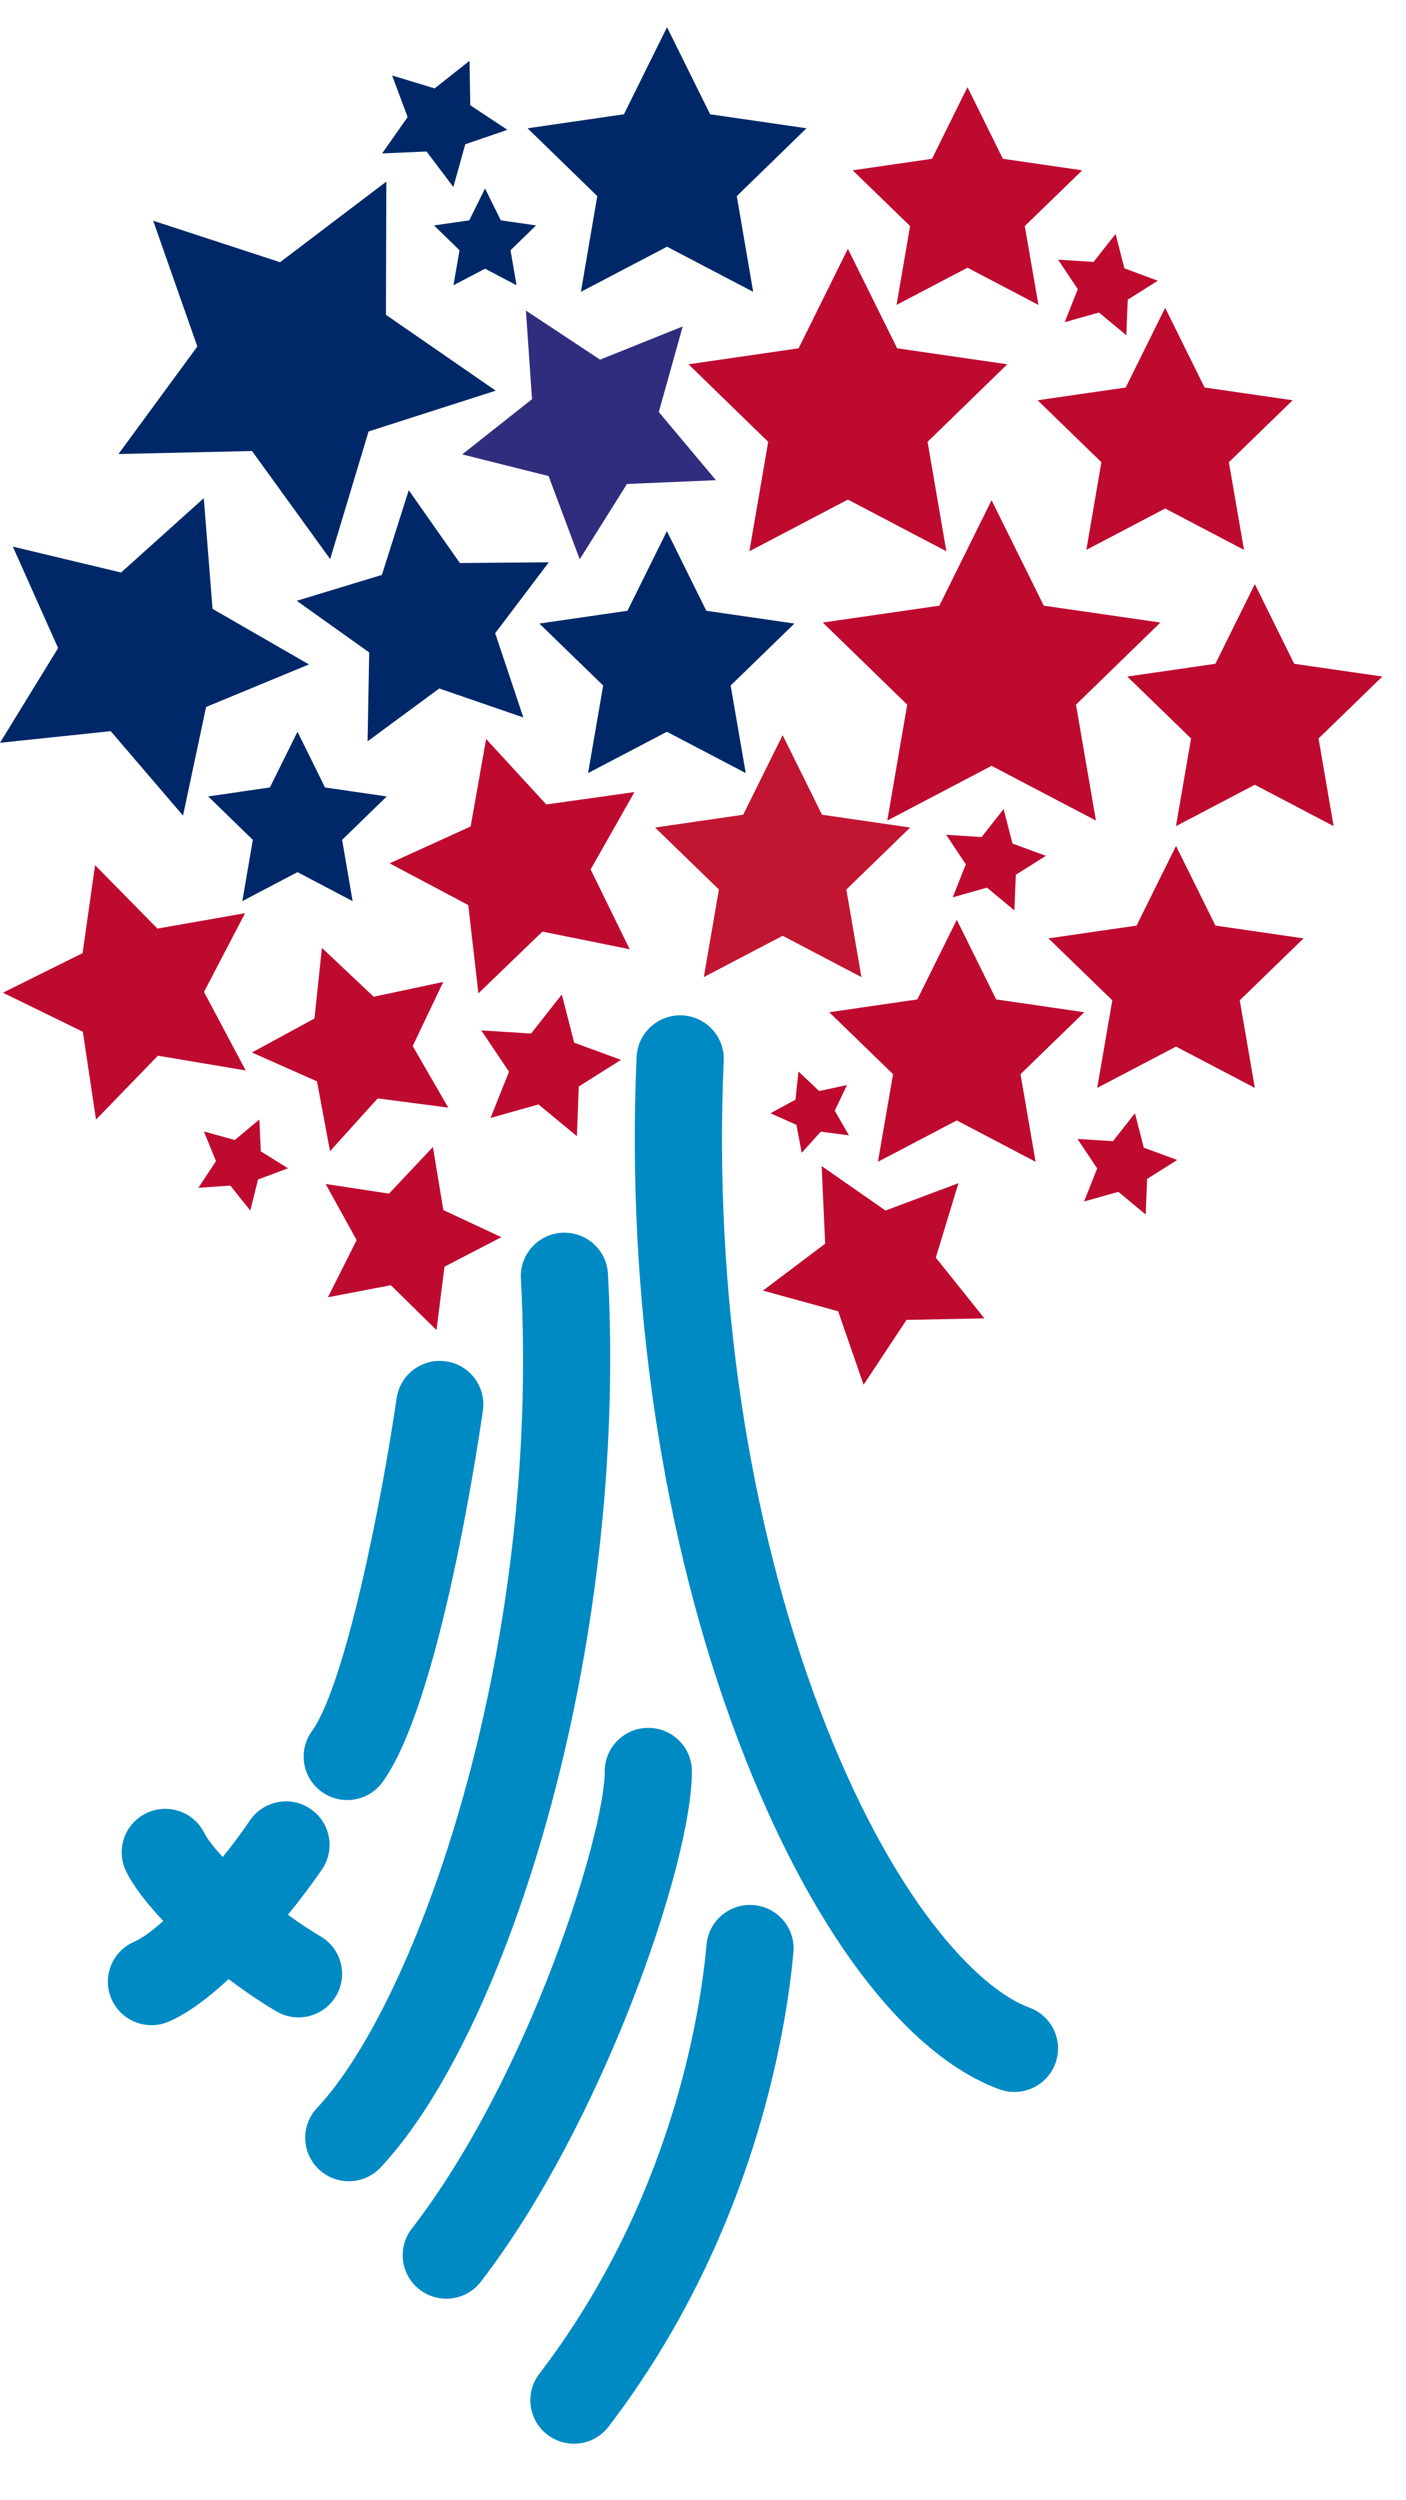 <svg width="45" height="80" viewBox="0 0 46 80" fill="none" xmlns="http://www.w3.org/2000/svg">
<path fill-rule="evenodd" clip-rule="evenodd" d="M29.332 9.084L31.653 7.867L33.974 9.084L33.528 6.505L35.407 4.682L32.811 4.305L31.653 1.961L30.492 4.305L27.897 4.682L29.775 6.505L29.332 9.084Z" fill="#BF0A30"/>
<path fill-rule="evenodd" clip-rule="evenodd" d="M14.163 36.626L12.728 38.152L10.655 37.837L11.668 39.672L10.728 41.542L12.788 41.148L14.281 42.616L14.542 40.541L16.404 39.576L14.505 38.69L14.163 36.626Z" fill="#BF0A30"/>
<path fill-rule="evenodd" clip-rule="evenodd" d="M8.486 35.725L7.683 36.398L6.671 36.12L7.066 37.089L6.49 37.962L7.535 37.889L8.189 38.706L8.442 37.69L9.423 37.324L8.533 36.769L8.486 35.725Z" fill="#BF0A30"/>
<path fill-rule="evenodd" clip-rule="evenodd" d="M24.518 17.142L27.74 15.451L30.962 17.142L30.347 13.562L32.955 11.026L29.352 10.503L27.74 7.248L26.128 10.503L22.525 11.026L25.133 13.562L24.518 17.142Z" fill="#BF0A30"/>
<path fill-rule="evenodd" clip-rule="evenodd" d="M33.948 12.203L36.034 14.229L35.542 17.096L38.121 15.743L40.7 17.096L40.205 14.229L42.292 12.203L39.41 11.785L38.121 9.179L36.83 11.785L33.948 12.203Z" fill="#BF0A30"/>
<path fill-rule="evenodd" clip-rule="evenodd" d="M34.149 18.921L32.441 15.472L30.734 18.921L26.919 19.473L29.681 22.159L29.029 25.95L32.441 24.16L35.856 25.95L35.203 22.159L37.964 19.473L34.149 18.921Z" fill="#BF0A30"/>
<path fill-rule="evenodd" clip-rule="evenodd" d="M25.606 29.718L28.183 31.07L27.69 28.205L29.778 26.178L26.894 25.759L25.606 23.155L24.315 25.759L21.432 26.178L23.521 28.205L23.026 31.07L25.606 29.718Z" fill="#C11531"/>
<path fill-rule="evenodd" clip-rule="evenodd" d="M35.262 8.569L34.833 9.649L35.955 9.333L36.85 10.076L36.896 8.912L37.881 8.293L36.788 7.889L36.499 6.763L35.778 7.678L34.617 7.604L35.262 8.569Z" fill="#BF0A30"/>
<path fill-rule="evenodd" clip-rule="evenodd" d="M18.381 31.638L17.375 32.917L15.745 32.812L16.653 34.165L16.049 35.676L17.619 35.235L18.874 36.273L18.936 34.648L20.316 33.777L18.785 33.215L18.381 31.638Z" fill="#BF0A30"/>
<path fill-rule="evenodd" clip-rule="evenodd" d="M32.291 28.144L33.188 28.888L33.234 27.723L34.218 27.103L33.125 26.701L32.835 25.574L32.115 26.489L30.954 26.415L31.599 27.38L31.171 28.461L32.291 28.144Z" fill="#BF0A30"/>
<path fill-rule="evenodd" clip-rule="evenodd" d="M37.132 35.523L36.412 36.437L35.251 36.363L35.896 37.328L35.467 38.409L36.588 38.093L37.484 38.835L37.53 37.672L38.514 37.051L37.421 36.649L37.132 35.523Z" fill="#BF0A30"/>
<path fill-rule="evenodd" clip-rule="evenodd" d="M2.702 30.286L0.096 31.581L2.71 32.857L3.141 35.731L5.167 33.641L8.039 34.124L6.674 31.556L8.018 28.979L5.151 29.483L3.11 27.409L2.702 30.286Z" fill="#BF0A30"/>
<path fill-rule="evenodd" clip-rule="evenodd" d="M12.357 35.038L14.666 35.339L13.502 33.325L14.502 31.228L12.225 31.712L10.532 30.113L10.289 32.424L8.242 33.536L10.371 34.481L10.797 36.765L12.357 35.038Z" fill="#BF0A30"/>
<path fill-rule="evenodd" clip-rule="evenodd" d="M26.799 34.796L26.123 34.156L26.025 35.08L25.207 35.524L26.056 35.902L26.229 36.818L26.852 36.126L27.776 36.247L27.311 35.441L27.71 34.601L26.799 34.796Z" fill="#BF0A30"/>
<path fill-rule="evenodd" clip-rule="evenodd" d="M17.873 25.423L15.904 23.282L15.398 26.143L12.747 27.349L15.32 28.714L15.652 31.602L17.746 29.582L20.602 30.159L19.324 27.549L20.758 25.018L17.873 25.423Z" fill="#BF0A30"/>
<path fill-rule="evenodd" clip-rule="evenodd" d="M31.358 37.811L28.971 38.705L26.882 37.251L26.997 39.789L24.962 41.324L27.421 42L28.254 44.403L29.659 42.282L32.206 42.232L30.617 40.245L31.358 37.811Z" fill="#BF0A30"/>
<path fill-rule="evenodd" clip-rule="evenodd" d="M39.764 20.822L36.881 21.239L38.968 23.266L38.474 26.132L41.054 24.779L43.632 26.132L43.139 23.266L45.226 21.239L42.342 20.822L41.054 18.216L39.764 20.822Z" fill="#BF0A30"/>
<path fill-rule="evenodd" clip-rule="evenodd" d="M39.765 29.385L38.476 26.78L37.185 29.385L34.303 29.803L36.391 31.83L35.897 34.694L38.476 33.343L41.055 34.694L40.561 31.83L42.648 29.803L39.765 29.385Z" fill="#BF0A30"/>
<path fill-rule="evenodd" clip-rule="evenodd" d="M35.475 32.219L32.592 31.8L31.303 29.195L30.012 31.8L27.13 32.219L29.218 34.245L28.723 37.111L31.303 35.758L33.882 37.111L33.388 34.245L35.475 32.219Z" fill="#BF0A30"/>
<path fill-rule="evenodd" clip-rule="evenodd" d="M17.948 14.682L18.967 17.404L20.513 14.941L23.423 14.817L21.554 12.588L22.336 9.789L19.633 10.874L17.206 9.269L17.406 12.167L15.123 13.973L17.948 14.682Z" fill="#302D7E"/>
<path fill-rule="evenodd" clip-rule="evenodd" d="M23.108 19.088L21.819 16.483L20.529 19.088L17.646 19.506L19.734 21.533L19.24 24.397L21.819 23.046L24.398 24.397L23.904 21.533L25.991 19.506L23.108 19.088Z" fill="#002868"/>
<path fill-rule="evenodd" clip-rule="evenodd" d="M21.823 -0L20.413 2.849L17.261 3.307L19.541 5.525L19.005 8.657L21.823 7.18L24.642 8.657L24.105 5.525L26.386 3.307L23.233 2.849L21.823 -0Z" fill="#002868"/>
<path fill-rule="evenodd" clip-rule="evenodd" d="M8.245 13.863L10.802 17.397L12.059 13.223L16.218 11.889L12.627 9.408L12.64 5.05L9.163 7.688L5.011 6.33L6.456 10.444L3.876 13.961L8.245 13.863Z" fill="#002868"/>
<path fill-rule="evenodd" clip-rule="evenodd" d="M3.961 17.837L0.42 16.99L1.901 20.308L0 23.406L3.622 23.026L5.988 25.788L6.743 22.234L10.108 20.843L6.954 19.026L6.667 15.406L3.961 17.837Z" fill="#002868"/>
<path fill-rule="evenodd" clip-rule="evenodd" d="M10.634 24.867L9.733 23.045L8.83 24.867L6.811 25.161L8.272 26.581L7.928 28.585L9.733 27.637L11.537 28.585L11.193 26.581L12.653 25.161L10.634 24.867Z" fill="#002868"/>
<path fill-rule="evenodd" clip-rule="evenodd" d="M17.956 17.502L15.044 17.526L13.373 15.144L12.494 17.915L9.708 18.762L12.079 20.451L12.026 23.358L14.37 21.63L17.122 22.578L16.201 19.822L17.956 17.502Z" fill="#002868"/>
<path fill-rule="evenodd" clip-rule="evenodd" d="M13.956 4.067L14.832 5.228L15.222 3.83L16.601 3.357L15.386 2.554L15.361 1.101L14.22 2.002L12.828 1.579L13.336 2.94L12.501 4.13L13.956 4.067Z" fill="#002868"/>
<path fill-rule="evenodd" clip-rule="evenodd" d="M15.869 7.9L16.9 8.441L16.703 7.296L17.538 6.484L16.385 6.318L15.869 5.275L15.353 6.318L14.198 6.484L15.034 7.296L14.836 8.441L15.869 7.9Z" fill="#002868"/>
<path fill-rule="evenodd" clip-rule="evenodd" d="M26.834 55.065C29.182 61.244 31.989 64.158 33.68 64.777C34.42 65.047 34.799 65.864 34.528 66.602C34.316 67.178 33.77 67.535 33.189 67.535C33.026 67.535 32.86 67.507 32.698 67.448C29.591 66.312 26.482 62.166 24.167 56.073C21.667 49.495 20.481 41.542 20.828 33.68C20.863 32.895 21.53 32.289 22.316 32.321C23.102 32.356 23.712 33.02 23.678 33.805C23.348 41.29 24.468 48.84 26.834 55.065ZM18.39 39.431C19.176 39.39 19.849 39.991 19.891 40.776C20.558 53.223 16.549 65.639 12.453 70.004C12.172 70.303 11.793 70.455 11.412 70.455C11.062 70.455 10.713 70.328 10.438 70.071C9.863 69.534 9.833 68.634 10.371 68.06C13.594 64.626 17.705 53.286 17.042 40.927C17 40.143 17.604 39.473 18.39 39.431ZM19.785 57.049C19.785 56.263 20.423 55.626 21.211 55.626C21.998 55.626 22.637 56.263 22.637 57.049C22.637 60.093 19.672 68.633 15.732 73.741C15.451 74.106 15.028 74.297 14.601 74.297C14.297 74.297 13.991 74.201 13.732 74.002C13.108 73.523 12.991 72.629 13.471 72.007C17.335 66.998 19.785 59.059 19.785 57.049ZM10.527 57.719C10.78 57.9 11.071 57.987 11.36 57.987C11.803 57.987 12.239 57.782 12.518 57.397C14.326 54.894 15.569 46.839 15.799 45.25C15.912 44.472 15.372 43.751 14.592 43.638C13.813 43.525 13.09 44.065 12.976 44.842C12.481 48.256 11.29 54.231 10.204 55.733C9.744 56.37 9.888 57.26 10.527 57.719ZM24.666 61.423C23.884 61.354 23.189 61.928 23.117 62.711C22.903 65.061 21.942 71.133 17.644 76.755C17.167 77.38 17.287 78.272 17.913 78.749C18.172 78.945 18.476 79.04 18.777 79.04C19.207 79.04 19.632 78.847 19.912 78.48C24.659 72.27 25.721 65.563 25.958 62.968C26.029 62.186 25.451 61.494 24.666 61.423ZM10.493 62.449C11.171 62.849 11.395 63.722 10.993 64.398C10.727 64.846 10.252 65.096 9.765 65.096C9.518 65.096 9.268 65.032 9.04 64.897C8.519 64.589 7.99 64.23 7.48 63.843C6.826 64.45 6.148 64.964 5.52 65.234C5.336 65.314 5.144 65.351 4.956 65.351C4.404 65.351 3.878 65.029 3.646 64.491C3.334 63.77 3.668 62.933 4.391 62.622C4.644 62.513 4.976 62.268 5.343 61.942C4.786 61.352 4.352 60.785 4.125 60.318C3.781 59.611 4.076 58.76 4.785 58.417C5.494 58.074 6.347 58.369 6.691 59.076C6.773 59.245 6.983 59.52 7.287 59.851C7.613 59.446 7.917 59.038 8.175 58.657C8.615 58.006 9.502 57.834 10.154 58.274C10.807 58.713 10.979 59.597 10.539 60.249C10.304 60.596 9.91 61.136 9.421 61.738C9.763 61.989 10.123 62.23 10.493 62.449Z" fill="#008AC4"/>
</svg>
